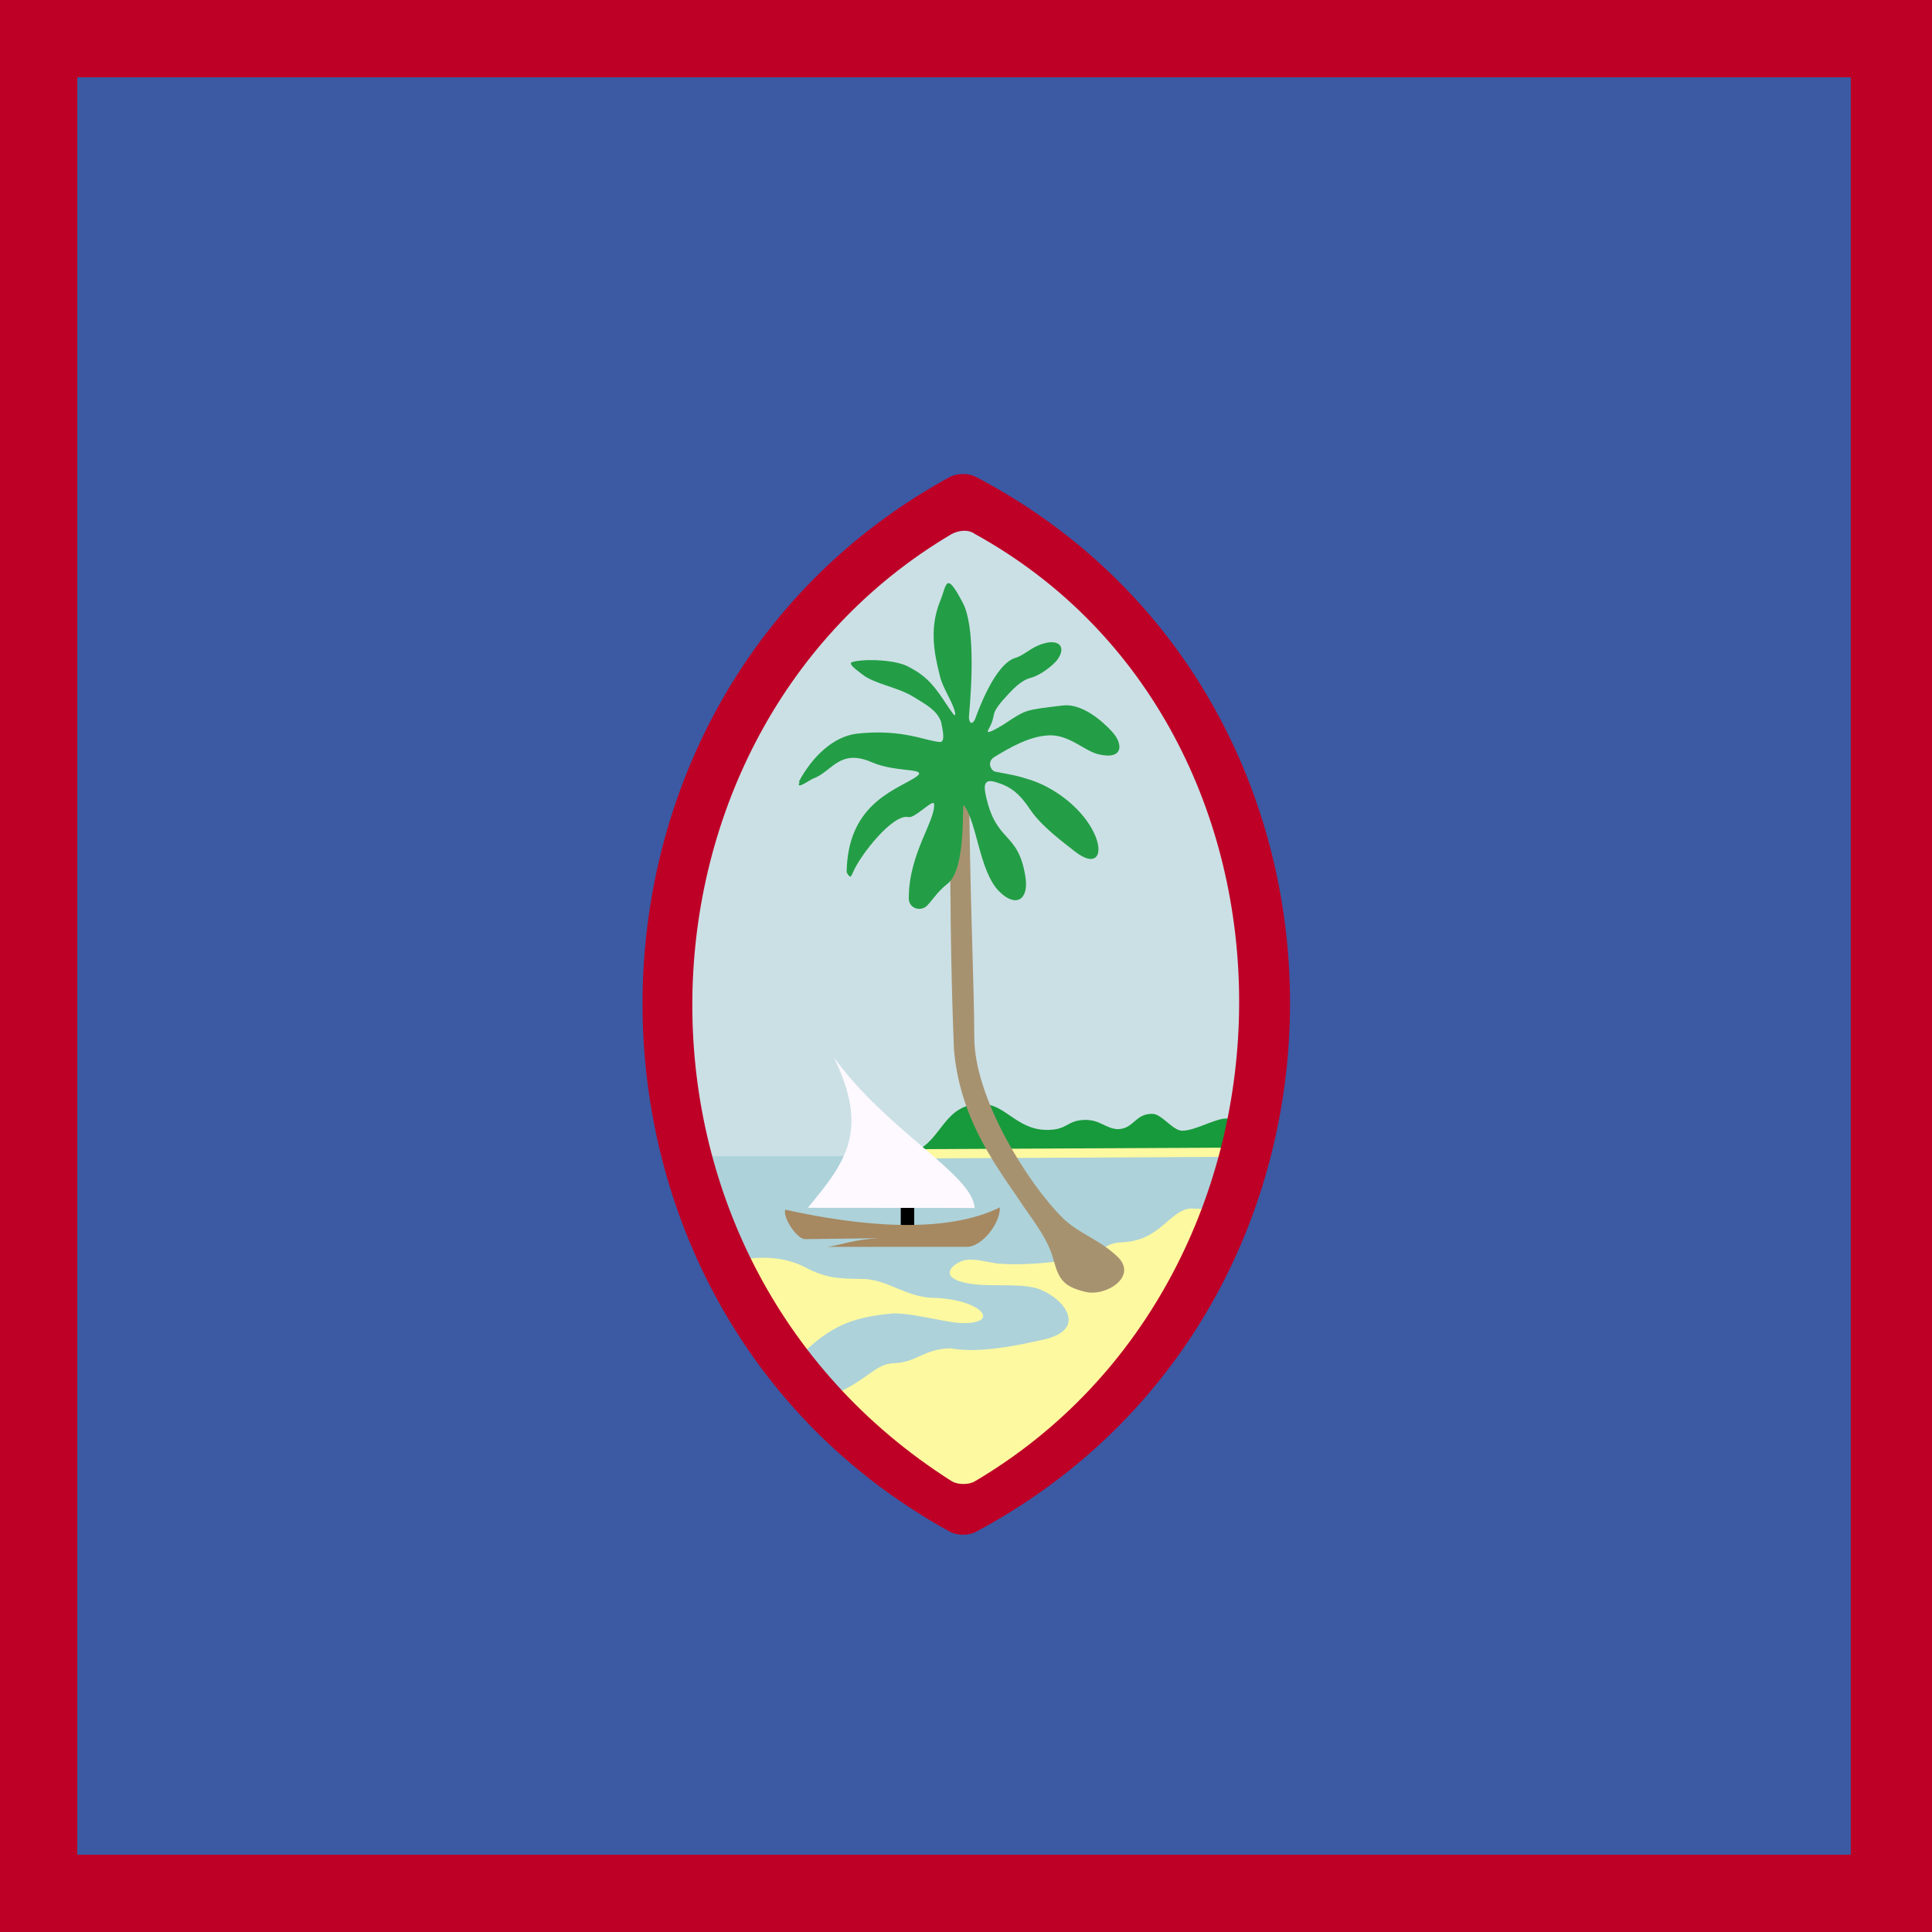 <svg viewBox="0 0 512 512" xmlns="http://www.w3.org/2000/svg"><g fill="#BE0027" fill-rule="evenodd"><path d="M0 0h512v512H0Z"/><path fill="#3B5AA3" d="M20.48 20.48h470v471.04h-470Z"/><path fill="#CBE0E5" d="M251.86 396.13c1.81.99 4.69.94 6.31.07 103.36-54.99 103.42-205.78.15-259.99 -1.92-1.01-4.71-.96-6.62.08 -100.72 55.1-100.99 204.19.15 259.84Z"/><path fill="#ADD2D9" d="M251.86 398.85c1.6 1.31 4.84 1.18 6.31.07 76.168-57.03 76.61-92.58 73.24-92.572l-150.75.08c-2.31 0 1.32 36.08 71.19 92.41Z"/><path fill="#FDF9A1" d="M192.6 334.61c6.53-1.7 14.43-2.15 20.863 1.28 5.71 2.98 9.02 2.95 15.18 3.04 6.44.08 11.51 4.82 18.47 5 12.83.33 18.23 6.69 8.26 6.71 -4.72 0-14.83-3.15-19.7-2.47 -10.19 1.05-16.66 3.3-26.25 13.97l11.08 7.59c9.58-3.91 11.19-8.31 16.5-8.48 5.99-.2 8.03-3.91 14.97-3.92 7.88 1.43 18.55-.98 24.8-2.38 11.09-2.58 5.81-10.33-.91-13.137 -5.44-2.32-15.61-.09-21.93-2.38 -4.79-1.86-.85-4.85 1.72-5.48 2.59-.48 5.38.37 8.6.89 5.76.5 13-.06 18.05-.85 10.46-1.62 10.02-4.69 15.07-4.77 3.68-.18 6.48-1.28 8.99-3.08 2.95-1.98 6.01-6.02 9.59-5.87l9.56.4 -13.48 30.31 -38.08 38.75 -19.72 7.48 -43.35-28.22 -21.86-33.53 3.49-.91Z"/><path fill="#179A3B" d="M242.41 305.14l87.02-.41 1.53-7.71s-3.11-.47-5.61-.61c-3.13-.2-8.48 3.26-12.07 3.24 -2.54-.02-5.45-4.56-7.99-4.47 -4.44-.04-4.83 3.95-9.01 4.06 -3.38-.12-4.81-2.69-9.18-2.44 -4.58.26-4.24 2.78-10.03 2.63 -7.65-.2-10.72-6.83-16.83-6.9 -10.21-.12-10.54 9.74-17.85 12.58Z"/><path fill="#FDF9A1" d="M242.41 307l89.57-.46v-2.44l-91.62.45 2.03 2.43Z"/><path fill="#A79270" d="M279.22 333.92c1.38 5.29 2.83 7.09 8.39 8.43 5.49 1.35 13.88-4.01 8.67-9.18 -4.97-4.82-10.18-6.04-14.62-10.37 -9.36-9.24-23.45-31.88-23.46-47.85 -.01-13.72-1.34-41.86-1.35-68.51 0-1.73-5.21 4.84-5.2 6.59 .24 23.51.2 41.28 1.15 65 1.48 17.33 9.75 29 17.01 39.54 3.25 5.04 7.95 10.49 9.38 16.32Z"/><path fill="#239E46" d="M211.9 207.31c-1.16 2.23 2.71-.66 3.58-.97 5.01-1.79 6.98-8.12 15.62-4.31 6.8 2.94 15.93 1.23 11.15 4.2 -5.9 3.53-17.64 7.44-17.88 24.94 .98 1.71 1.05 1.44 1.87-.4 1.78-4.08 10.29-15.16 14.5-14.24 1.69.44 6.67-5.006 6.79-3.46 .45 4.37-6.76 13.21-6.69 25.05 .01 2.74 3.39 3.63 5.01 1.7 1.61-1.7 2.52-3.46 5.35-5.7 5-4.11 3.62-21.51 4.23-20.7 3.54 4.58 4.08 17.51 9.36 22.81 4.38 4.4 7.92 2.29 6.96-3.83 -1.91-12.27-7.71-8.762-10.47-21.46 -.56-2.48-.7-4.71 2.57-3.68 4 1.16 6.35 3.02 9.33 7.53 2.98 4.3 8.58 8.43 11.81 10.96 5.64 4.33 7.62.55 4.93-5.02 -2.98-6.25-9.7-11.42-15.81-13.69 -4.63-1.6-6.28-1.75-10.36-2.54 -1.14-.24-2.31-2.57-.29-3.85 4.32-2.64 9.48-5.62 14.72-5.78 5.04-.13 9.04 3.91 12.57 4.93 7.05 1.84 7.02-2.63 3.91-5.95 -2.56-2.81-7.96-7.51-13.01-6.89 -10.18 1.24-9.54.96-15.78 5.1 -2.29 1.35-4.84 2.84-3.89 1.2 2.28-4.11.15-3.41 3.68-7.59 2.74-3.07 4.76-5.27 7.48-6.04 2.58-.63 5.99-3.37 7.05-4.76 2.53-3.51.35-5.51-3.57-4.34 -3.4.93-5.23 3.2-7.57 3.82 -5.49 1.72-9.91 14.27-10.58 16.04 -.88 2.12-1.84 1.07-1.67-.73 .79-8.86 1.54-23.69-1.59-29.786 -4.71-9-4.28-4.81-6.08-.54 -2.72 6.78-1.78 13.11-.06 19.76 .74 3.31 3.52 7.09 4.02 9.7 .35 2.04-1.19-.64-2.09-1.87 -2.96-4.53-5.12-7.59-9.93-10.05 -3.29-2.09-12.15-2.37-15.232-1.42 -1.34.41 1.48 2.31 2.67 3.26 3.22 2.56 9.34 3.36 13.46 5.89 3.53 2.17 6.22 3.57 7.39 6.57 .48 2.23 1.21 5.54-.26 5.46 -3.86-.23-9.85-3.56-22.15-2.19 -6.29.83-11.74 6.2-15.22 12.66Z"/><path fill="#000" d="M238.71 319.84h3.57v5.95h-3.57Z"/><path fill="#FDF9FF" d="M220.99 280.21c14.15 19.6 36.84 31.02 37.29 39.92 -14.34-.06-29.87 0-44.21-.05 10.15-12.21 16.345-20.46 6.91-39.88Z"/><path fill="#A68861" d="M208.12 320.58c19.23 4.28 42.18 6.65 56.85-.6 .12 4.28-4.77 10.45-8.78 10.45h-36.9c4.28-.62 6.73-1.92 13.7-2.29l-19.59.24c-2.17.08-6.02-5.73-5.29-7.82Z"/><path d="M251.73 405.93c1.95 1.07 5.04 1.01 6.78.08 111.1-59.14 111.16-221.3.16-279.61 -2.07-1.09-5.06-1.03-7.11.08 -108.26 59.26-108.55 219.59.16 279.44Zm.55-13.35c1.7.94 4.4.89 5.92.07 92.99-54.73 94.13-199.32.14-251.15 -1.8-1.33-4.42-.91-6.21.07 -89.066 52.67-94.04 191.3.14 251Z"/></g></svg>